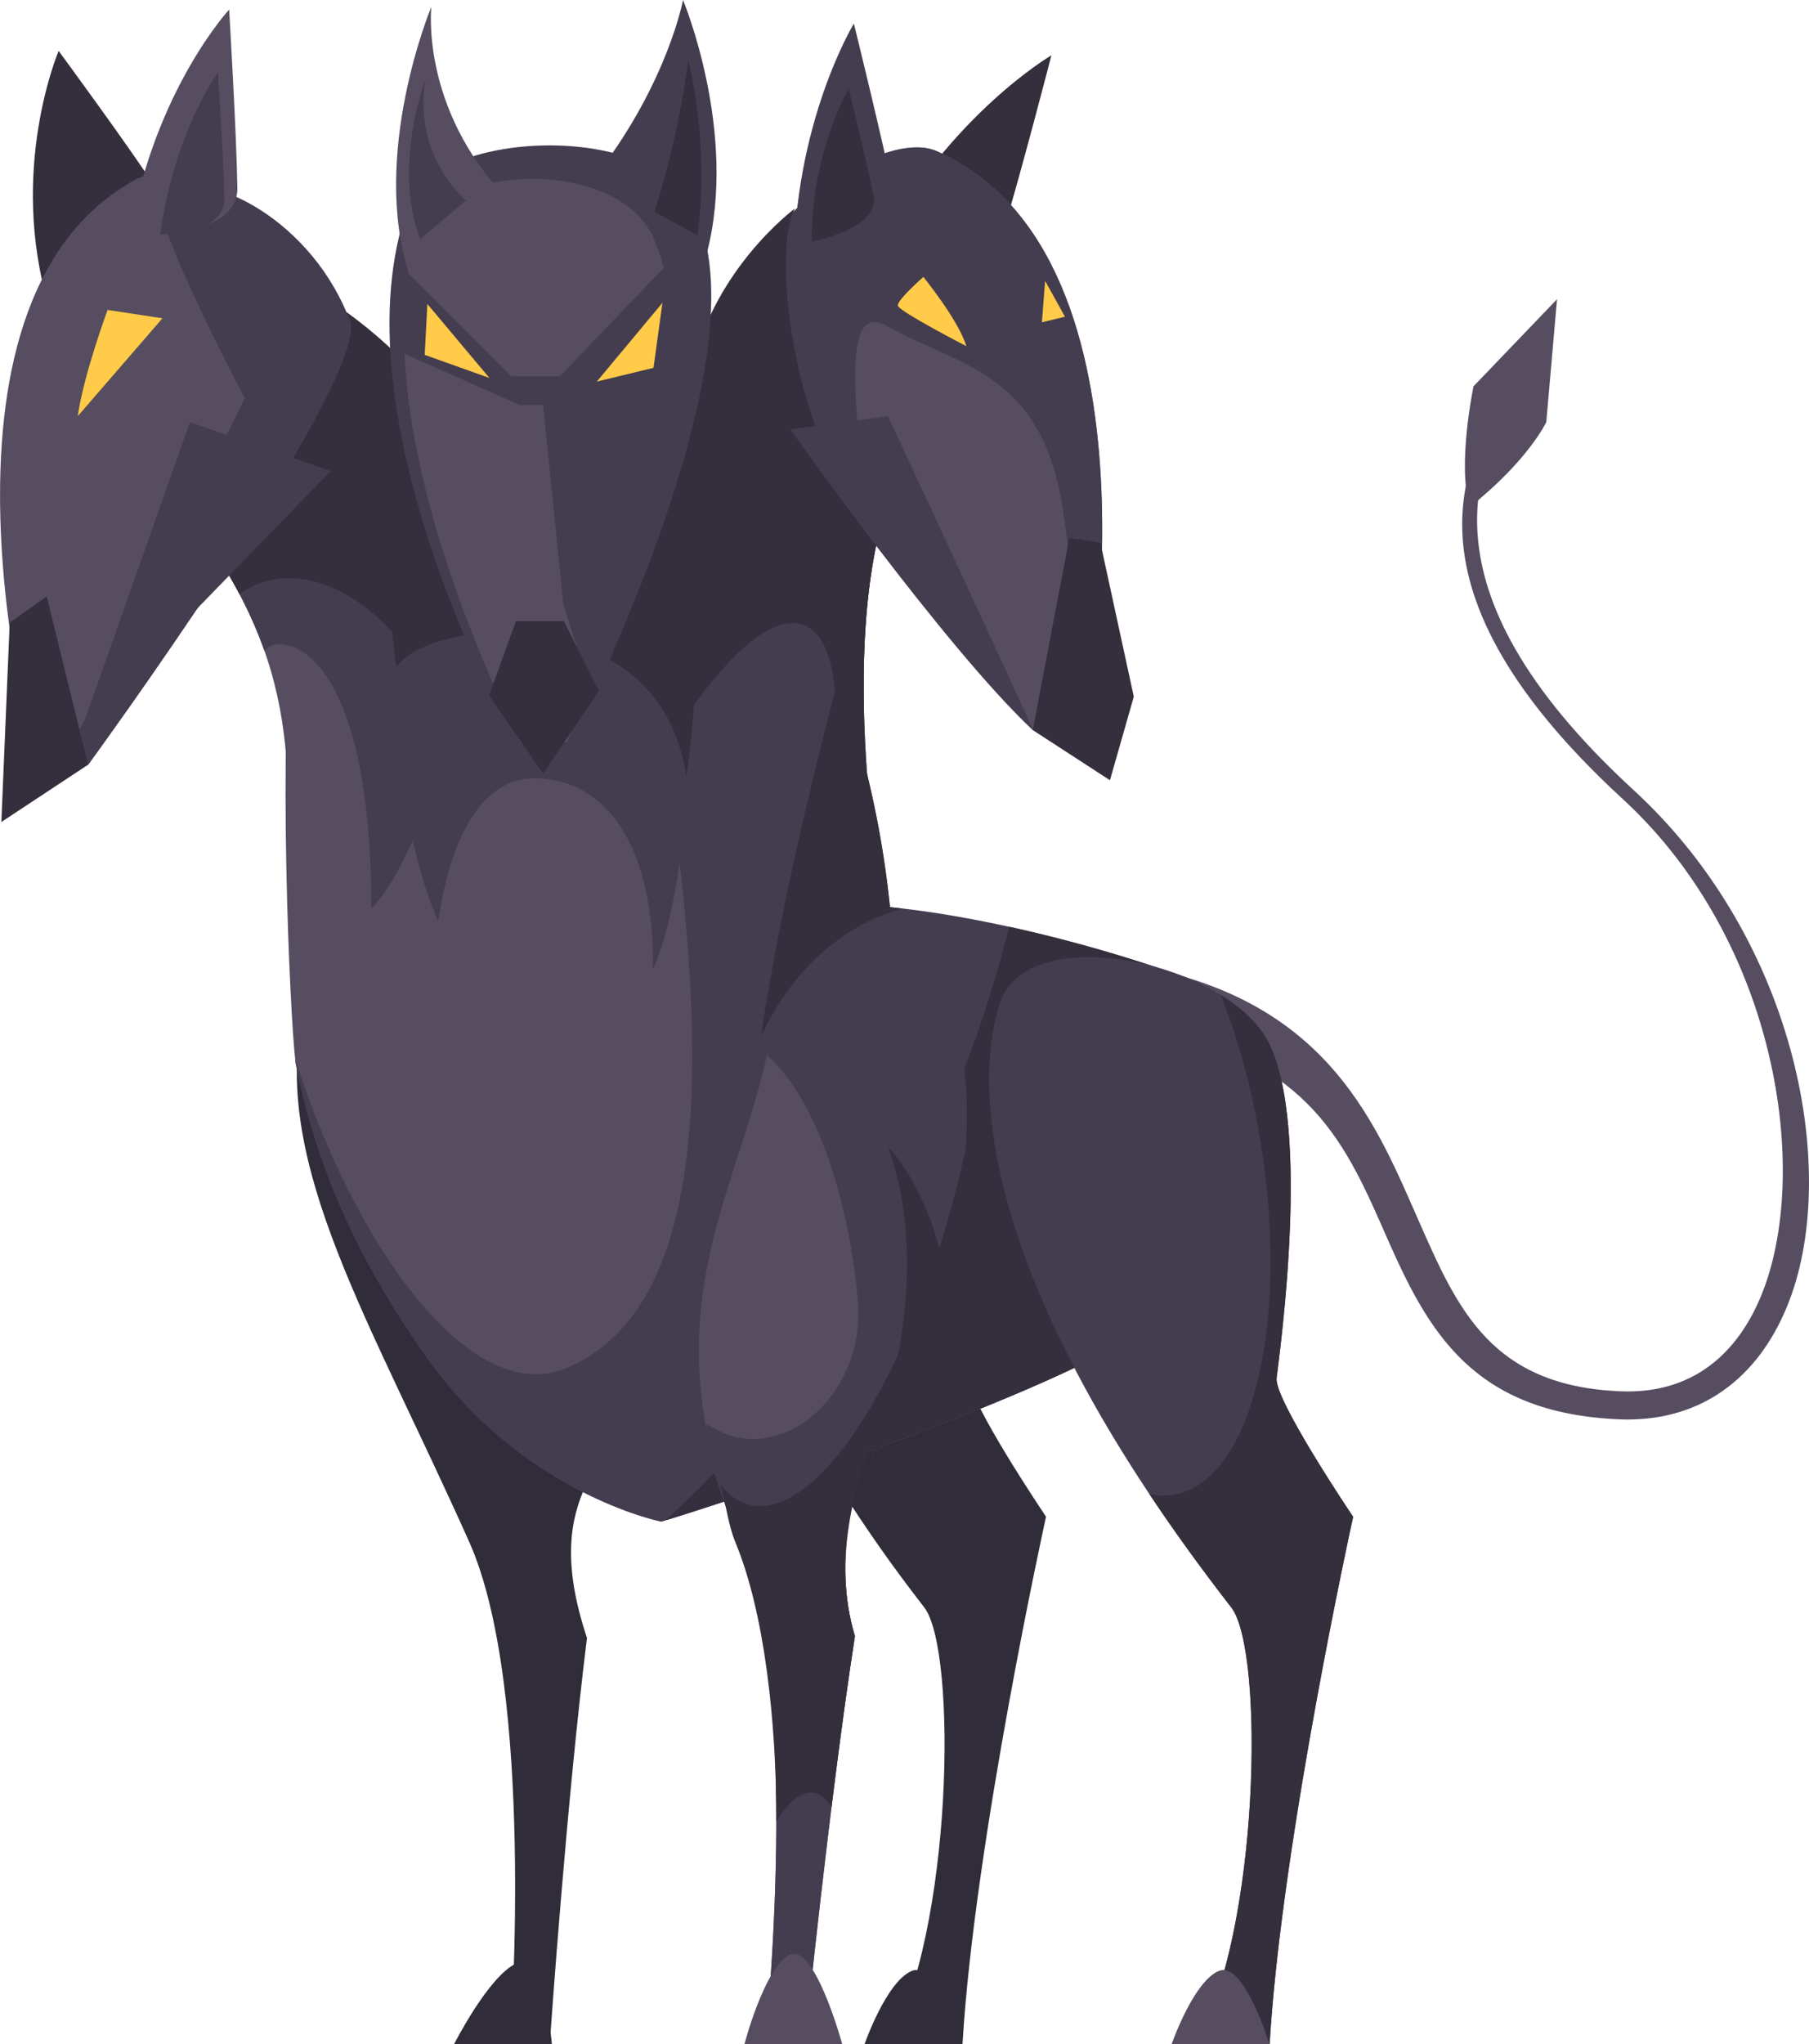 <svg id="Ñëîé_1" data-name="Ñëîé 1" xmlns="http://www.w3.org/2000/svg" viewBox="0 0 708.12 800"><defs><style>.cls-1{fill:#342e3d;}.cls-2{fill:#564d60;}.cls-3{fill:#312c3a;}.cls-4{fill:#443c4f;}.cls-5{fill:#ffcb48;}</style></defs><title>hades illustrations</title><path class="cls-1" d="M725.7,120.2c-16.2-53.56,3.73-100.27,3.73-100.27s28,38,39.24,55.43S725.7,120.2,725.7,120.2Z" transform="translate(-706.48)"/><path class="cls-2" d="M1281.87,198.37c22.89-18.22,29.89-33.17,29.89-33.17l4.21-48.11-32.7,34.1S1276.73,182.48,1281.87,198.37Z" transform="translate(-706.48)"/><path class="cls-2" d="M1343.6,555.5c-1.11,0-2.23,0-3.36-.07-57.27-2.41-74.77-34.56-90.76-70.88-16.23-36.88-29.44-68.83-92.8-82.84l1.87-22.42c68.79,15.21,86.84,61.13,103.37,98.68,15.21,34.54,28.34,64.37,78.78,66.49,32.2,1.37,47.75-19.47,55.08-37.18,19.82-47.86,6.67-138.76-54.12-194.63-95-87.3-57.87-138.53-43.6-163.18l2.88,3.38-.19.32c-14,24.26-43.27,74.72,45.24,156.06,64.29,59.07,81.16,151,59.93,202.25C1394.13,540,1372.08,555.5,1343.6,555.5Z" transform="translate(-706.48)"/><path class="cls-3" d="M890.12,603.33C851,515.9,813.78,456.77,824.54,398.67S944.82,484.56,949,546.46c1.78,26.59-32.73,34.64-12.75,94.53-8,64.1-14.33,155.58-14.33,155.58H906.31S916.11,661.44,890.12,603.33Z" transform="translate(-706.48)"/><path class="cls-3" d="M1086,539.35c.94-8.4,15-106.5-5.6-135.46s-86.88-60.72-97.16-29-14.15,126.62,85,254.11c13.08,16.81,11.21,127.05-14,171h29c4.67-79.41,32.7-206.46,32.7-206.46S1085.06,547.76,1086,539.35Z" transform="translate(-706.48)"/><path class="cls-3" d="M922.51,800H884.2s13.62-26.89,24.52-31.72S922.51,800,922.51,800Z" transform="translate(-706.48)"/><path class="cls-3" d="M1083.19,800h-38.3s8.41-24.29,18.37-28.65S1083.19,800,1083.19,800Z" transform="translate(-706.48)"/><path class="cls-2" d="M1159.48,378.67s-56.49-15.33-108-20.49c-7.55-74.73-32.11-129-32.11-129l-199,15.89c-5.11,62.77.44,166.95,2.06,172,7.83,38.67,23.18,74.29,50.26,113,38.19,54.56,92.64,65.4,92.64,65.4,14.17-4,175.48-56.06,198.84-83.15S1159.48,378.67,1159.48,378.67Z" transform="translate(-706.48)"/><path class="cls-4" d="M1159.48,378.67s-53.11-18.5-104.63-23.67c-7.55-74.72-35.5-125.81-35.5-125.81l-56.67,18.07c-.92,48.33,51.07,252.86-34.75,288.23-36.49,15-81.66-45.19-105.93-121.19a20.62,20.62,0,0,0,.42,2.74c7.83,38.67,23.18,74.29,50.26,113,38.19,54.56,92.64,65.4,92.64,65.4,14.17-4,175.48-56.06,198.84-83.15S1159.48,378.67,1159.48,378.67Z" transform="translate(-706.48)"/><path class="cls-1" d="M1159.48,378.67a561.86,561.86,0,0,0-57.94-16,490.37,490.37,0,0,1-36.67,99c-27.24,55-61.86,100.9-97.79,133.19,22.4-6.7,174.45-56.39,197.08-82.63C1187.51,485.17,1159.48,378.67,1159.48,378.67Z" transform="translate(-706.48)"/><path class="cls-2" d="M742.51,157.57c68.51,71.62,78.48,110.08,76.61,173,0,0,79.1-54.65,77.85-120S817.25,102.14,792.34,97.16,742.51,157.57,742.51,157.57Z" transform="translate(-706.48)"/><path class="cls-4" d="M851.82,355.62c21.74-22.17,45.85-108.37,45.15-145.11-1.25-65.39-79.72-108.37-104.63-113.35s-49.83,60.41-49.83,60.41C780,196.76,799.93,226,810,254.79,814.22,247.24,851.82,248.5,851.82,355.62Z" transform="translate(-706.48)"/><path class="cls-1" d="M818.63,226.25c25-.67,51.8,24.8,65,59.44,8.19-28.07,13.67-57.41,13.33-75.18-1.25-65.39-79.72-108.37-104.63-113.35s-49.83,60.41-49.83,60.41c27.94,29.21,46.12,52.9,57.75,75A32,32,0,0,1,818.63,226.25Z" transform="translate(-706.48)"/><path class="cls-4" d="M1051.42,354.39c-11.08-80.15-10.48-143.84,14.25-184.38l-23.12-88.28S972.73,82.81,953,244.28C953,244.28,958.61,357.13,1051.42,354.39Z" transform="translate(-706.48)"/><path class="cls-1" d="M1065.67,170l-.28-1.08-56.63-53.09-9.11-7.23c-16.18,19.44-33,53-43,110.69l8.63,76.27c44.08-73.23,75.22-66.38,67.12,5.25l12.27-22.34C1043.6,233.56,1049.37,196.73,1065.67,170Z" transform="translate(-706.48)"/><path class="cls-2" d="M741,299.26l-20.56-.93S670.62,119.17,759.33,70.38C778,60.1,829.71,87.19,843.72,126.43,847.46,153.52,741,299.26,741,299.26Z" transform="translate(-706.48)"/><path class="cls-4" d="M843.72,126.43c-14-39.24-55.43-61.66-74.11-51.38-7.8,4.29,32.69,80.81,32.69,80.81s-51.44,105-71.63,142.93l10.29.47S847.46,153.52,843.72,126.43Z" transform="translate(-706.48)"/><path class="cls-2" d="M757.47,90.93c9.83-56,38.71-87.18,38.71-87.18s2.88,48.37,3.22,69.71S757.47,90.93,757.47,90.93Z" transform="translate(-706.48)"/><path class="cls-4" d="M769.2,91.68c5.44-39.91,22.58-63.27,22.58-63.27s2.16,33.87,2.55,48.86S769.2,91.68,769.2,91.68Z" transform="translate(-706.48)"/><path class="cls-4" d="M1017.16,106c-.08-57.95,23.56-96.78,23.56-96.78s11.57,46.79,15.73,67.7S1017.16,106,1017.16,106Z" transform="translate(-706.48)"/><path class="cls-1" d="M1051.33,95.58c27.47-51,66.72-73.94,66.72-73.94s-12.06,46.66-18.33,67S1051.33,95.58,1051.33,95.58Z" transform="translate(-706.48)"/><path class="cls-2" d="M996.22,602.46c-36.32-87.82-1.93-132.15,10.68-190.52s99.65-69.14,72.87,72.24c-5,26.27-56.73,95.95-38.66,156.11-10,64.39-19.27,156.28-19.27,156.28h-15.57S1020.37,660.83,996.22,602.46Z" transform="translate(-706.48)"/><path class="cls-4" d="M1006.9,411.94c-.07.32-.15.64-.22,1,17.11,14.62,31.55,51.42,35.54,95.5,3.61,39.83-33.3,67.39-59,48.7-2.34,11.21,9.34,36.75,18,60.44,17,63.76,5.08,179,5.08,179h15.57s9.28-91.89,19.27-156.28c-18.07-60.16,33.68-129.84,38.66-156.11C1106.55,342.8,1019.5,353.57,1006.9,411.94Z" transform="translate(-706.48)"/><path class="cls-1" d="M1082.15,459.79c-18.6,77.62-55.39,135.44-82.16,129.13-4.38-1-8.21-3.74-11.49-7.85,2.11,6.85,2.86,15.31,5.94,22.74,11.24,27.19,16,69.79,15.92,109,4.72-7.66,9.62-11.81,14.27-11.27,2.75.31,5.2,2.25,7.34,5.53,2.78-22.46,5.93-46,9.14-66.78-18.07-60.16,35.55-126.14,40.52-152.41,2.37-12.48,2-27.46,2.68-37.64C1083.63,453.41,1082.92,456.58,1082.15,459.79Z" transform="translate(-706.48)"/><path class="cls-2" d="M1036.18,800h-38.3s7.69-29.62,17.52-34.94S1036.18,800,1036.18,800Z" transform="translate(-706.48)"/><path class="cls-4" d="M1206.2,539.35c.93-8.4,14.94-106.5-5.61-135.46s-92.49-43-102.76-11.21-8.54,108.87,90.62,236.36c13.07,16.81,11.21,127.05-14,171h29c4.67-79.41,32.7-206.46,32.7-206.46S1205.26,547.76,1206.2,539.35Z" transform="translate(-706.48)"/><path class="cls-1" d="M1206.2,539.35c.93-8.4,14.94-106.5-5.61-135.46-3.84-5.41-9.48-10.3-16.18-14.47a281.6,281.6,0,0,1,15.43,57.06c11.77,71.44-3.46,133.44-34,138.47a25.46,25.46,0,0,1-9.44-.29c9.35,14.05,20,28.83,32.06,44.38,13.07,16.81,11.21,127.05-14,171h29c4.67-79.41,32.7-206.46,32.7-206.46S1205.26,547.76,1206.2,539.35Z" transform="translate(-706.48)"/><path class="cls-2" d="M1203.39,800h-38.3s8.41-24.29,18.37-28.65S1203.39,800,1203.39,800Z" transform="translate(-706.48)"/><path class="cls-1" d="M1078.36,516c-2.33-45.31-24.29-67.27-24.29-67.27,10.75,29.43,11.21,69.6-7.47,125.19Z" transform="translate(-706.48)"/><path class="cls-1" d="M1054.85,355A382.37,382.37,0,0,0,1045.9,303c-3.32-46.35-.72-85.34,11.07-115.23l-.25-1.5c-23.09,79.5-42.74,155.08-52.31,219.23,12-25.91,32.31-43.89,55.47-49.9C1058.2,355.35,1056.53,355.17,1054.85,355Z" transform="translate(-706.48)"/><path class="cls-2" d="M1110.74,285.7,1131.4,283s35.28-182.73-58.27-223.87c-19.71-8.66-69.59,22.7-80.45,63C991.17,149.46,1110.74,285.7,1110.74,285.7Z" transform="translate(-706.48)"/><path class="cls-4" d="M1073.13,59.16c-19.71-8.66-69.59,22.7-80.45,63-.72,13,26.11,50.84,54.37,86.83-.11-.84-.23-1.68-.34-2.53-6.61-53.06-10.23-88.54,7.21-78.76,28.34,15.88,59.65,17.64,68.38,70.09,5.73,34.44,4.13,66.64-3.12,86.84L1131.4,283S1166.68,100.3,1073.13,59.16Z" transform="translate(-706.48)"/><path class="cls-1" d="M1048.94,211.91c-34.57-46.24-39.71-115.37-31.3-130.32,0,0-33.63,24.75-41.11,66.79S1048.94,211.91,1048.94,211.91Z" transform="translate(-706.48)"/><path class="cls-1" d="M1024.2,94.56c0-35.73,14.52-59.67,14.52-59.67s7.14,28.84,9.7,41.73S1024.2,94.56,1024.2,94.56Z" transform="translate(-706.48)"/><path class="cls-5" d="M1084.75,135.46c-3.12-10.27-16.82-27.09-16.82-27.09s-10.27,9-10,11.21S1084.75,135.46,1084.75,135.46Z" transform="translate(-706.48)"/><polygon class="cls-5" points="409.1 109.93 407.85 126.12 416.88 123.94 409.1 109.93"/><polygon class="cls-1" points="404.26 285.7 434.48 305.33 443.82 272.63 430.74 212.38 418.6 210.51 404.26 285.7"/><path class="cls-4" d="M1110.74,285.7c1,1-56.67-122.83-56.67-122.83l-38.3,5.13S1076.33,253.45,1110.74,285.7Z" transform="translate(-706.48)"/><polygon class="cls-1" points="18.28 233.4 3.8 243.68 0.53 321.68 34.48 299.26 18.28 233.4"/><polygon class="cls-4" points="129.46 184.35 74.34 165.2 32.3 284.31 129.46 184.35"/><path class="cls-5" d="M736.91,162.87c2.33-16.35,11.68-41.58,11.68-41.58l21.48,3.27Z" transform="translate(-706.48)"/><path class="cls-2" d="M969.84,120.2l-95.29-4.36c-6.85,99.65,1.24,143.25,1.24,143.25S899.46,365,936.83,360,982.92,238.54,969.84,120.2Z" transform="translate(-706.48)"/><path class="cls-4" d="M878,360.61c7.48-51.07,28.52-56.06,37.37-56.06,29.28,0,47.34,28,46.71,74.74,20.73-46.41,17.28-173.24,7.79-259.09l-95.29-4.36C860.69,199.77,851.82,299.42,878,360.61Z" transform="translate(-706.48)"/><path class="cls-1" d="M975.13,303.93c8.41-55.12,3.12-150.72-5.29-183.73l-95.29-4.36C864,140.91,854.15,208.17,861.63,261,875.44,241,965.32,234.8,975.13,303.93Z" transform="translate(-706.48)"/><path class="cls-4" d="M979.18,84.11C966.44,47,877.51,50,866.45,80.09c-30.52,83,41.88,210.76,41.88,210.76l21.49-.5S1006,143.71,979.18,84.11Z" transform="translate(-706.48)"/><path class="cls-2" d="M963.27,95.67c-11.69-35-85.43-32.19-93.71-3.79-22.85,78.38,41.07,199,41.07,199l17.84-.48S987.29,151.93,963.27,95.67Z" transform="translate(-706.48)"/><polygon class="cls-4" points="158.42 105.57 200.14 147.29 219.14 147.29 262.11 102.45 265.23 138.57 263.98 151.65 264.61 168.16 230.82 268.9 220.54 236.67 212.6 158.5 203.57 158.5 157.17 137.95 158.42 105.57"/><path class="cls-2" d="M875.33,2.65s-24.14,57.76-8.57,105.1l38.31-29.9C870.81,42.35,875.33,2.65,875.33,2.65Z" transform="translate(-706.48)"/><path class="cls-4" d="M973.84,0s21.64,51.69,9.35,99L940.88,67.26C967.94,31.76,973.84,0,973.84,0Z" transform="translate(-706.48)"/><path class="cls-1" d="M975.81,23.64s8.6,30.29,3.71,68.45L962.7,82.88C973.46,48.48,975.81,23.64,975.81,23.64Z" transform="translate(-706.48)"/><path class="cls-4" d="M873.1,30.82S859.94,65.27,871,93.5l17.84-15A52.1,52.1,0,0,1,873.1,30.82Z" transform="translate(-706.48)"/><polygon class="cls-5" points="191.58 147.92 167.29 118.96 166.25 138.87 191.58 147.92"/><polygon class="cls-5" points="233.62 149.32 259.31 118.49 255.81 143.95 233.62 149.32"/><polygon class="cls-1" points="191.43 272.17 202.01 243.05 220.7 243.05 234.4 270.38 212.6 302.69 191.43 272.17"/></svg>